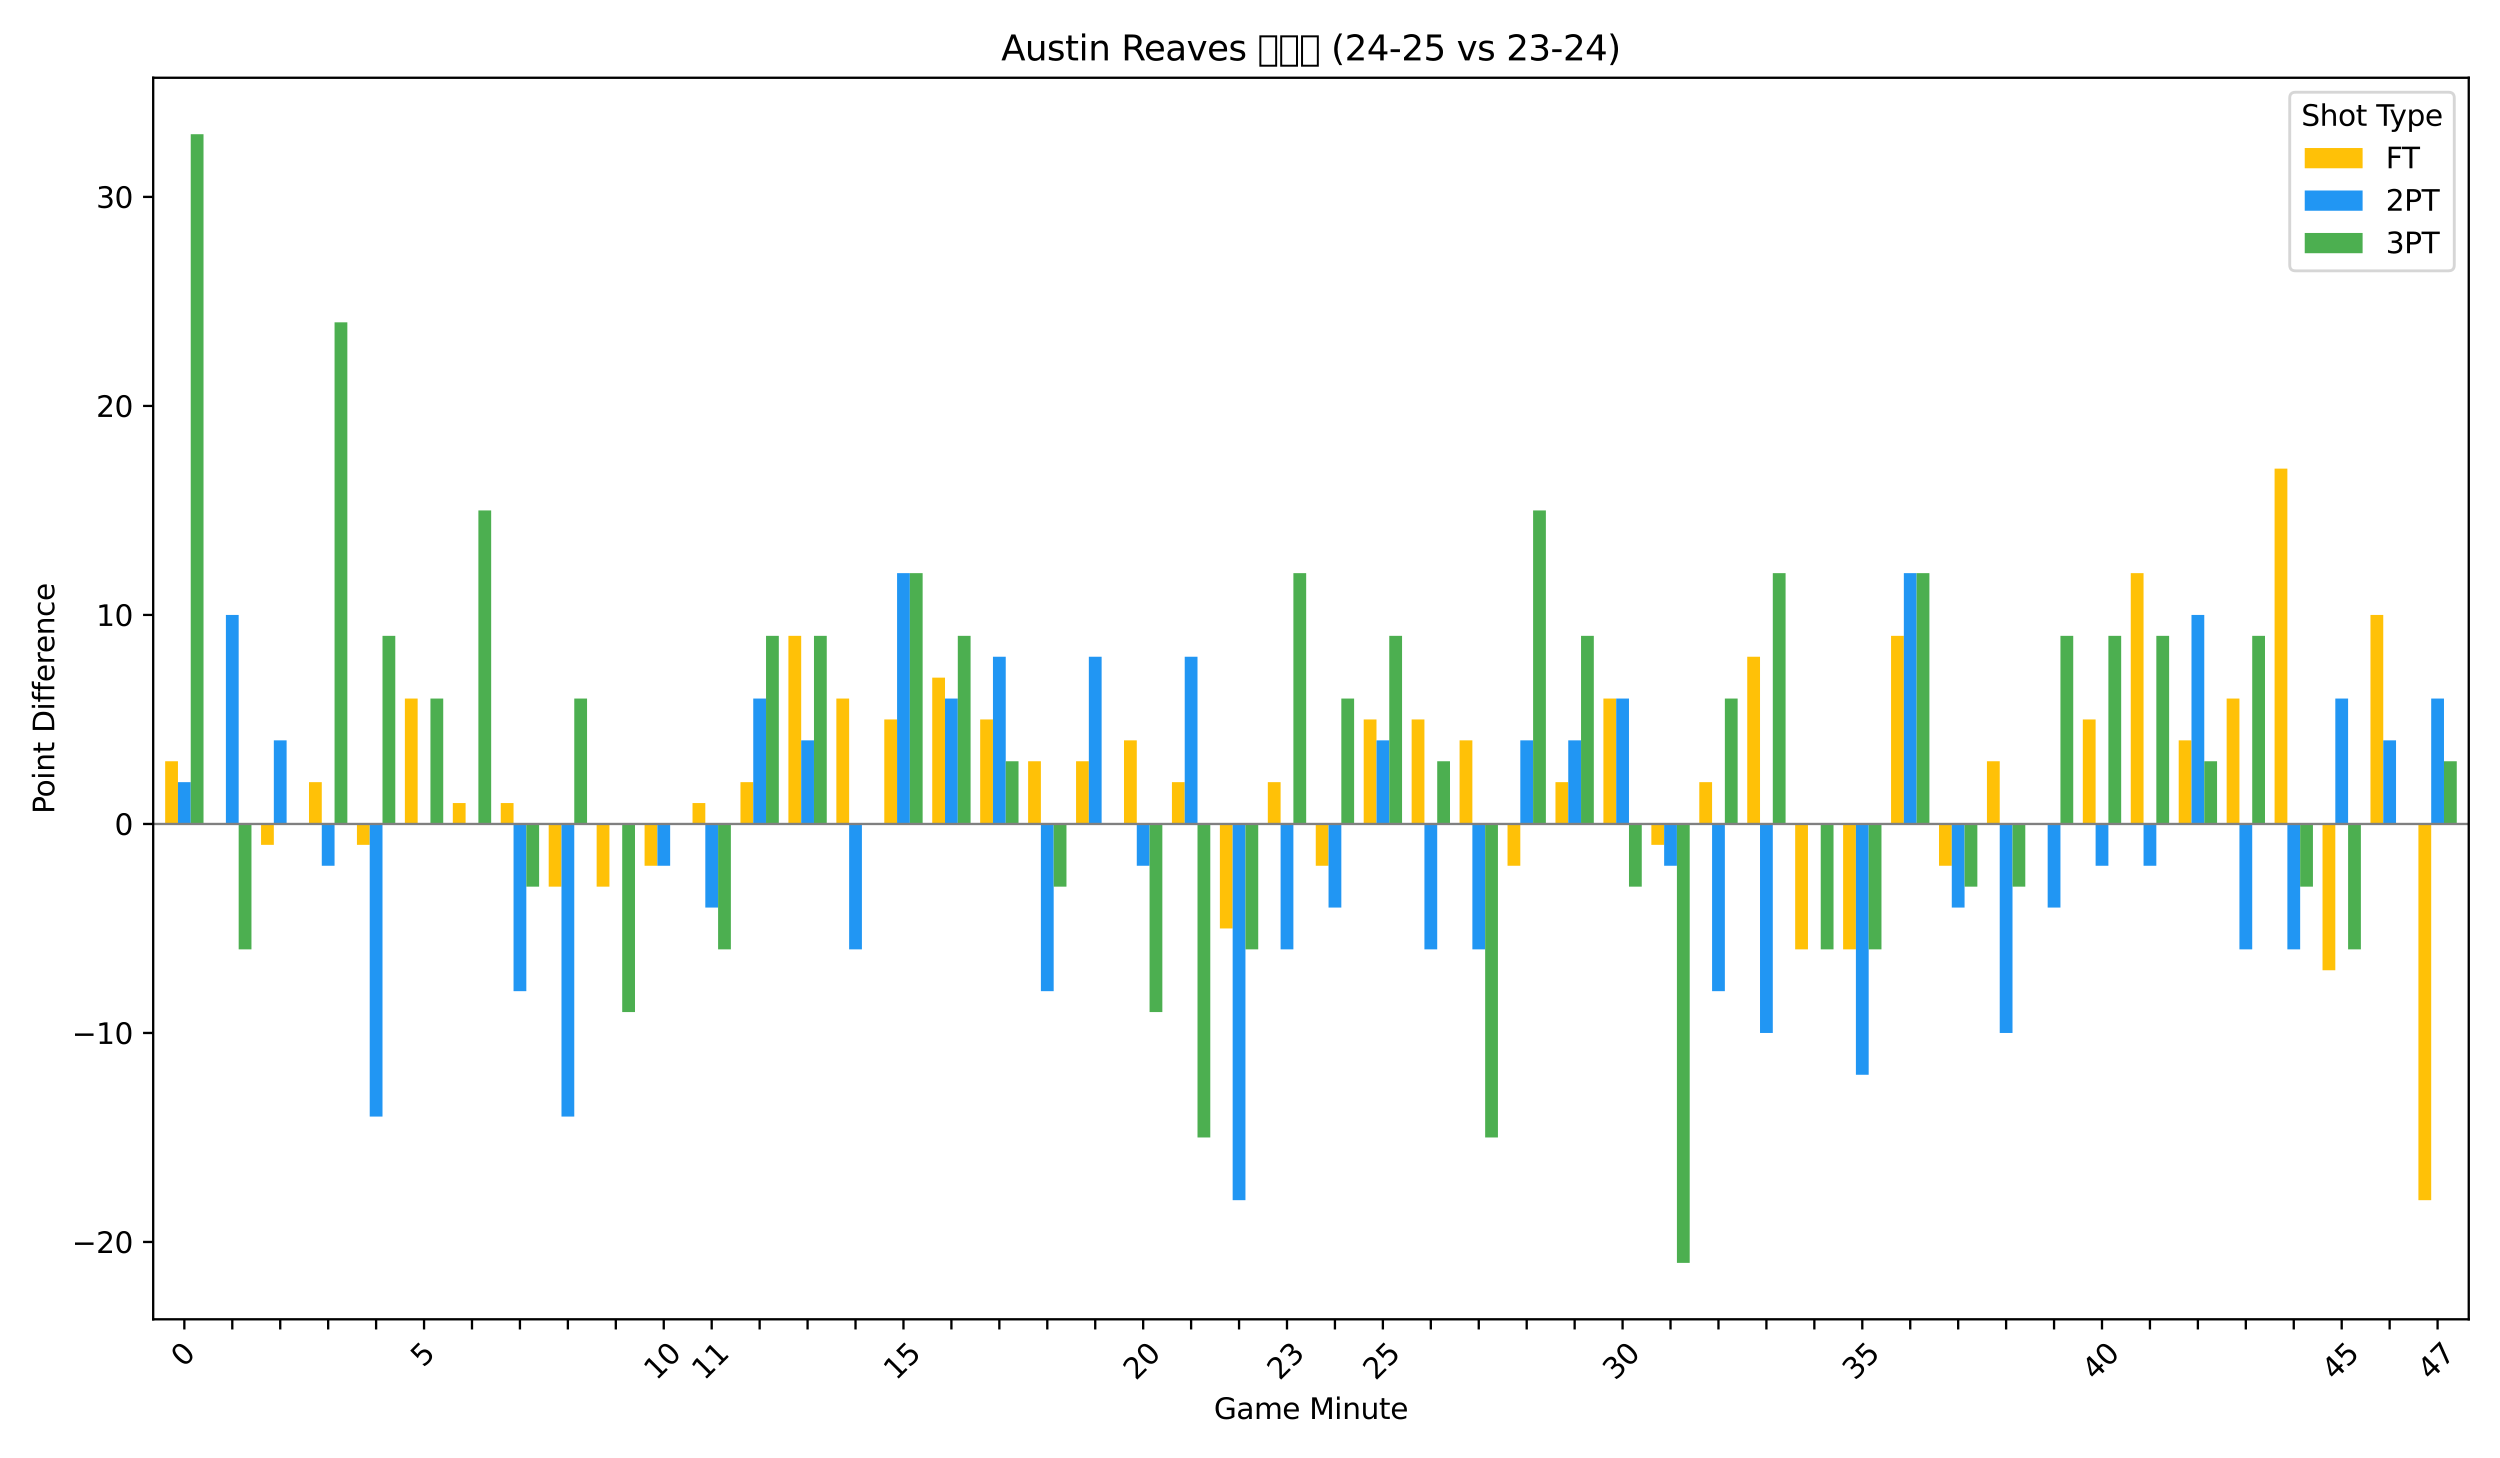 <?xml version="1.0" encoding="utf-8" standalone="no"?>
<!DOCTYPE svg PUBLIC "-//W3C//DTD SVG 1.1//EN"
  "http://www.w3.org/Graphics/SVG/1.1/DTD/svg11.dtd">
<svg xmlns:xlink="http://www.w3.org/1999/xlink" width="864pt" height="504pt" viewBox="0 0 864 504" xmlns="http://www.w3.org/2000/svg" version="1.1">
 <defs>
  <style type="text/css">*{stroke-linejoin: round; stroke-linecap: butt}</style>
 </defs>
 <g id="figure_1">
  <g id="patch_1">
   <path d="M 0 504 
L 864 504 
L 864 0 
L 0 0 
z
" style="fill: #ffffff"/>
  </g>
  <g id="axes_1">
   <g id="patch_2">
    <path d="M 52.94 455.956 
L 853.2 455.956 
L 853.2 26.88 
L 52.94 26.88 
z
" style="fill: #ffffff"/>
   </g>
   <g id="patch_3">
    <path d="M 57.082 284.759 
L 61.5 284.759 
L 61.5 263.088 
L 57.082 263.088 
z
" clip-path="url(#pf15fd34dcb)" style="fill: #ffc107"/>
   </g>
   <g id="patch_4">
    <path d="M 73.651 284.759 
L 78.069 284.759 
L 78.069 284.759 
L 73.651 284.759 
z
" clip-path="url(#pf15fd34dcb)" style="fill: #ffc107"/>
   </g>
   <g id="patch_5">
    <path d="M 90.219 284.759 
L 94.637 284.759 
L 94.637 291.982 
L 90.219 291.982 
z
" clip-path="url(#pf15fd34dcb)" style="fill: #ffc107"/>
   </g>
   <g id="patch_6">
    <path d="M 106.788 284.759 
L 111.206 284.759 
L 111.206 270.312 
L 106.788 270.312 
z
" clip-path="url(#pf15fd34dcb)" style="fill: #ffc107"/>
   </g>
   <g id="patch_7">
    <path d="M 123.356 284.759 
L 127.775 284.759 
L 127.775 291.982 
L 123.356 291.982 
z
" clip-path="url(#pf15fd34dcb)" style="fill: #ffc107"/>
   </g>
   <g id="patch_8">
    <path d="M 139.925 284.759 
L 144.343 284.759 
L 144.343 241.418 
L 139.925 241.418 
z
" clip-path="url(#pf15fd34dcb)" style="fill: #ffc107"/>
   </g>
   <g id="patch_9">
    <path d="M 156.493 284.759 
L 160.912 284.759 
L 160.912 277.535 
L 156.493 277.535 
z
" clip-path="url(#pf15fd34dcb)" style="fill: #ffc107"/>
   </g>
   <g id="patch_10">
    <path d="M 173.062 284.759 
L 177.48 284.759 
L 177.48 277.535 
L 173.062 277.535 
z
" clip-path="url(#pf15fd34dcb)" style="fill: #ffc107"/>
   </g>
   <g id="patch_11">
    <path d="M 189.63 284.759 
L 194.049 284.759 
L 194.049 306.429 
L 189.63 306.429 
z
" clip-path="url(#pf15fd34dcb)" style="fill: #ffc107"/>
   </g>
   <g id="patch_12">
    <path d="M 206.199 284.759 
L 210.617 284.759 
L 210.617 306.429 
L 206.199 306.429 
z
" clip-path="url(#pf15fd34dcb)" style="fill: #ffc107"/>
   </g>
   <g id="patch_13">
    <path d="M 222.767 284.759 
L 227.186 284.759 
L 227.186 299.206 
L 222.767 299.206 
z
" clip-path="url(#pf15fd34dcb)" style="fill: #ffc107"/>
   </g>
   <g id="patch_14">
    <path d="M 239.336 284.759 
L 243.754 284.759 
L 243.754 277.535 
L 239.336 277.535 
z
" clip-path="url(#pf15fd34dcb)" style="fill: #ffc107"/>
   </g>
   <g id="patch_15">
    <path d="M 255.904 284.759 
L 260.323 284.759 
L 260.323 270.312 
L 255.904 270.312 
z
" clip-path="url(#pf15fd34dcb)" style="fill: #ffc107"/>
   </g>
   <g id="patch_16">
    <path d="M 272.473 284.759 
L 276.891 284.759 
L 276.891 219.747 
L 272.473 219.747 
z
" clip-path="url(#pf15fd34dcb)" style="fill: #ffc107"/>
   </g>
   <g id="patch_17">
    <path d="M 289.042 284.759 
L 293.46 284.759 
L 293.46 241.418 
L 289.042 241.418 
z
" clip-path="url(#pf15fd34dcb)" style="fill: #ffc107"/>
   </g>
   <g id="patch_18">
    <path d="M 305.61 284.759 
L 310.028 284.759 
L 310.028 248.641 
L 305.61 248.641 
z
" clip-path="url(#pf15fd34dcb)" style="fill: #ffc107"/>
   </g>
   <g id="patch_19">
    <path d="M 322.179 284.759 
L 326.597 284.759 
L 326.597 234.194 
L 322.179 234.194 
z
" clip-path="url(#pf15fd34dcb)" style="fill: #ffc107"/>
   </g>
   <g id="patch_20">
    <path d="M 338.747 284.759 
L 343.165 284.759 
L 343.165 248.641 
L 338.747 248.641 
z
" clip-path="url(#pf15fd34dcb)" style="fill: #ffc107"/>
   </g>
   <g id="patch_21">
    <path d="M 355.316 284.759 
L 359.734 284.759 
L 359.734 263.088 
L 355.316 263.088 
z
" clip-path="url(#pf15fd34dcb)" style="fill: #ffc107"/>
   </g>
   <g id="patch_22">
    <path d="M 371.884 284.759 
L 376.302 284.759 
L 376.302 263.088 
L 371.884 263.088 
z
" clip-path="url(#pf15fd34dcb)" style="fill: #ffc107"/>
   </g>
   <g id="patch_23">
    <path d="M 388.453 284.759 
L 392.871 284.759 
L 392.871 255.865 
L 388.453 255.865 
z
" clip-path="url(#pf15fd34dcb)" style="fill: #ffc107"/>
   </g>
   <g id="patch_24">
    <path d="M 405.021 284.759 
L 409.44 284.759 
L 409.44 270.312 
L 405.021 270.312 
z
" clip-path="url(#pf15fd34dcb)" style="fill: #ffc107"/>
   </g>
   <g id="patch_25">
    <path d="M 421.59 284.759 
L 426.008 284.759 
L 426.008 320.876 
L 421.59 320.876 
z
" clip-path="url(#pf15fd34dcb)" style="fill: #ffc107"/>
   </g>
   <g id="patch_26">
    <path d="M 438.158 284.759 
L 442.577 284.759 
L 442.577 270.312 
L 438.158 270.312 
z
" clip-path="url(#pf15fd34dcb)" style="fill: #ffc107"/>
   </g>
   <g id="patch_27">
    <path d="M 454.727 284.759 
L 459.145 284.759 
L 459.145 299.206 
L 454.727 299.206 
z
" clip-path="url(#pf15fd34dcb)" style="fill: #ffc107"/>
   </g>
   <g id="patch_28">
    <path d="M 471.295 284.759 
L 475.714 284.759 
L 475.714 248.641 
L 471.295 248.641 
z
" clip-path="url(#pf15fd34dcb)" style="fill: #ffc107"/>
   </g>
   <g id="patch_29">
    <path d="M 487.864 284.759 
L 492.282 284.759 
L 492.282 248.641 
L 487.864 248.641 
z
" clip-path="url(#pf15fd34dcb)" style="fill: #ffc107"/>
   </g>
   <g id="patch_30">
    <path d="M 504.432 284.759 
L 508.851 284.759 
L 508.851 255.865 
L 504.432 255.865 
z
" clip-path="url(#pf15fd34dcb)" style="fill: #ffc107"/>
   </g>
   <g id="patch_31">
    <path d="M 521.001 284.759 
L 525.419 284.759 
L 525.419 299.206 
L 521.001 299.206 
z
" clip-path="url(#pf15fd34dcb)" style="fill: #ffc107"/>
   </g>
   <g id="patch_32">
    <path d="M 537.57 284.759 
L 541.988 284.759 
L 541.988 270.312 
L 537.57 270.312 
z
" clip-path="url(#pf15fd34dcb)" style="fill: #ffc107"/>
   </g>
   <g id="patch_33">
    <path d="M 554.138 284.759 
L 558.556 284.759 
L 558.556 241.418 
L 554.138 241.418 
z
" clip-path="url(#pf15fd34dcb)" style="fill: #ffc107"/>
   </g>
   <g id="patch_34">
    <path d="M 570.707 284.759 
L 575.125 284.759 
L 575.125 291.982 
L 570.707 291.982 
z
" clip-path="url(#pf15fd34dcb)" style="fill: #ffc107"/>
   </g>
   <g id="patch_35">
    <path d="M 587.275 284.759 
L 591.693 284.759 
L 591.693 270.312 
L 587.275 270.312 
z
" clip-path="url(#pf15fd34dcb)" style="fill: #ffc107"/>
   </g>
   <g id="patch_36">
    <path d="M 603.844 284.759 
L 608.262 284.759 
L 608.262 226.971 
L 603.844 226.971 
z
" clip-path="url(#pf15fd34dcb)" style="fill: #ffc107"/>
   </g>
   <g id="patch_37">
    <path d="M 620.412 284.759 
L 624.83 284.759 
L 624.83 328.1 
L 620.412 328.1 
z
" clip-path="url(#pf15fd34dcb)" style="fill: #ffc107"/>
   </g>
   <g id="patch_38">
    <path d="M 636.981 284.759 
L 641.399 284.759 
L 641.399 328.1 
L 636.981 328.1 
z
" clip-path="url(#pf15fd34dcb)" style="fill: #ffc107"/>
   </g>
   <g id="patch_39">
    <path d="M 653.549 284.759 
L 657.967 284.759 
L 657.967 219.747 
L 653.549 219.747 
z
" clip-path="url(#pf15fd34dcb)" style="fill: #ffc107"/>
   </g>
   <g id="patch_40">
    <path d="M 670.118 284.759 
L 674.536 284.759 
L 674.536 299.206 
L 670.118 299.206 
z
" clip-path="url(#pf15fd34dcb)" style="fill: #ffc107"/>
   </g>
   <g id="patch_41">
    <path d="M 686.686 284.759 
L 691.105 284.759 
L 691.105 263.088 
L 686.686 263.088 
z
" clip-path="url(#pf15fd34dcb)" style="fill: #ffc107"/>
   </g>
   <g id="patch_42">
    <path d="M 703.255 284.759 
L 707.673 284.759 
L 707.673 284.759 
L 703.255 284.759 
z
" clip-path="url(#pf15fd34dcb)" style="fill: #ffc107"/>
   </g>
   <g id="patch_43">
    <path d="M 719.823 284.759 
L 724.242 284.759 
L 724.242 248.641 
L 719.823 248.641 
z
" clip-path="url(#pf15fd34dcb)" style="fill: #ffc107"/>
   </g>
   <g id="patch_44">
    <path d="M 736.392 284.759 
L 740.81 284.759 
L 740.81 198.077 
L 736.392 198.077 
z
" clip-path="url(#pf15fd34dcb)" style="fill: #ffc107"/>
   </g>
   <g id="patch_45">
    <path d="M 752.96 284.759 
L 757.379 284.759 
L 757.379 255.865 
L 752.96 255.865 
z
" clip-path="url(#pf15fd34dcb)" style="fill: #ffc107"/>
   </g>
   <g id="patch_46">
    <path d="M 769.529 284.759 
L 773.947 284.759 
L 773.947 241.418 
L 769.529 241.418 
z
" clip-path="url(#pf15fd34dcb)" style="fill: #ffc107"/>
   </g>
   <g id="patch_47">
    <path d="M 786.097 284.759 
L 790.516 284.759 
L 790.516 161.959 
L 786.097 161.959 
z
" clip-path="url(#pf15fd34dcb)" style="fill: #ffc107"/>
   </g>
   <g id="patch_48">
    <path d="M 802.666 284.759 
L 807.084 284.759 
L 807.084 335.323 
L 802.666 335.323 
z
" clip-path="url(#pf15fd34dcb)" style="fill: #ffc107"/>
   </g>
   <g id="patch_49">
    <path d="M 819.235 284.759 
L 823.653 284.759 
L 823.653 212.524 
L 819.235 212.524 
z
" clip-path="url(#pf15fd34dcb)" style="fill: #ffc107"/>
   </g>
   <g id="patch_50">
    <path d="M 835.803 284.759 
L 840.221 284.759 
L 840.221 414.782 
L 835.803 414.782 
z
" clip-path="url(#pf15fd34dcb)" style="fill: #ffc107"/>
   </g>
   <g id="patch_51">
    <path d="M 61.5 284.759 
L 65.919 284.759 
L 65.919 270.312 
L 61.5 270.312 
z
" clip-path="url(#pf15fd34dcb)" style="fill: #2196f3"/>
   </g>
   <g id="patch_52">
    <path d="M 78.069 284.759 
L 82.487 284.759 
L 82.487 212.524 
L 78.069 212.524 
z
" clip-path="url(#pf15fd34dcb)" style="fill: #2196f3"/>
   </g>
   <g id="patch_53">
    <path d="M 94.637 284.759 
L 99.056 284.759 
L 99.056 255.865 
L 94.637 255.865 
z
" clip-path="url(#pf15fd34dcb)" style="fill: #2196f3"/>
   </g>
   <g id="patch_54">
    <path d="M 111.206 284.759 
L 115.624 284.759 
L 115.624 299.206 
L 111.206 299.206 
z
" clip-path="url(#pf15fd34dcb)" style="fill: #2196f3"/>
   </g>
   <g id="patch_55">
    <path d="M 127.775 284.759 
L 132.193 284.759 
L 132.193 385.888 
L 127.775 385.888 
z
" clip-path="url(#pf15fd34dcb)" style="fill: #2196f3"/>
   </g>
   <g id="patch_56">
    <path d="M 144.343 284.759 
L 148.761 284.759 
L 148.761 284.759 
L 144.343 284.759 
z
" clip-path="url(#pf15fd34dcb)" style="fill: #2196f3"/>
   </g>
   <g id="patch_57">
    <path d="M 160.912 284.759 
L 165.33 284.759 
L 165.33 284.759 
L 160.912 284.759 
z
" clip-path="url(#pf15fd34dcb)" style="fill: #2196f3"/>
   </g>
   <g id="patch_58">
    <path d="M 177.48 284.759 
L 181.898 284.759 
L 181.898 342.547 
L 177.48 342.547 
z
" clip-path="url(#pf15fd34dcb)" style="fill: #2196f3"/>
   </g>
   <g id="patch_59">
    <path d="M 194.049 284.759 
L 198.467 284.759 
L 198.467 385.888 
L 194.049 385.888 
z
" clip-path="url(#pf15fd34dcb)" style="fill: #2196f3"/>
   </g>
   <g id="patch_60">
    <path d="M 210.617 284.759 
L 215.035 284.759 
L 215.035 284.759 
L 210.617 284.759 
z
" clip-path="url(#pf15fd34dcb)" style="fill: #2196f3"/>
   </g>
   <g id="patch_61">
    <path d="M 227.186 284.759 
L 231.604 284.759 
L 231.604 299.206 
L 227.186 299.206 
z
" clip-path="url(#pf15fd34dcb)" style="fill: #2196f3"/>
   </g>
   <g id="patch_62">
    <path d="M 243.754 284.759 
L 248.173 284.759 
L 248.173 313.653 
L 243.754 313.653 
z
" clip-path="url(#pf15fd34dcb)" style="fill: #2196f3"/>
   </g>
   <g id="patch_63">
    <path d="M 260.323 284.759 
L 264.741 284.759 
L 264.741 241.418 
L 260.323 241.418 
z
" clip-path="url(#pf15fd34dcb)" style="fill: #2196f3"/>
   </g>
   <g id="patch_64">
    <path d="M 276.891 284.759 
L 281.31 284.759 
L 281.31 255.865 
L 276.891 255.865 
z
" clip-path="url(#pf15fd34dcb)" style="fill: #2196f3"/>
   </g>
   <g id="patch_65">
    <path d="M 293.46 284.759 
L 297.878 284.759 
L 297.878 328.1 
L 293.46 328.1 
z
" clip-path="url(#pf15fd34dcb)" style="fill: #2196f3"/>
   </g>
   <g id="patch_66">
    <path d="M 310.028 284.759 
L 314.447 284.759 
L 314.447 198.077 
L 310.028 198.077 
z
" clip-path="url(#pf15fd34dcb)" style="fill: #2196f3"/>
   </g>
   <g id="patch_67">
    <path d="M 326.597 284.759 
L 331.015 284.759 
L 331.015 241.418 
L 326.597 241.418 
z
" clip-path="url(#pf15fd34dcb)" style="fill: #2196f3"/>
   </g>
   <g id="patch_68">
    <path d="M 343.165 284.759 
L 347.584 284.759 
L 347.584 226.971 
L 343.165 226.971 
z
" clip-path="url(#pf15fd34dcb)" style="fill: #2196f3"/>
   </g>
   <g id="patch_69">
    <path d="M 359.734 284.759 
L 364.152 284.759 
L 364.152 342.547 
L 359.734 342.547 
z
" clip-path="url(#pf15fd34dcb)" style="fill: #2196f3"/>
   </g>
   <g id="patch_70">
    <path d="M 376.302 284.759 
L 380.721 284.759 
L 380.721 226.971 
L 376.302 226.971 
z
" clip-path="url(#pf15fd34dcb)" style="fill: #2196f3"/>
   </g>
   <g id="patch_71">
    <path d="M 392.871 284.759 
L 397.289 284.759 
L 397.289 299.206 
L 392.871 299.206 
z
" clip-path="url(#pf15fd34dcb)" style="fill: #2196f3"/>
   </g>
   <g id="patch_72">
    <path d="M 409.44 284.759 
L 413.858 284.759 
L 413.858 226.971 
L 409.44 226.971 
z
" clip-path="url(#pf15fd34dcb)" style="fill: #2196f3"/>
   </g>
   <g id="patch_73">
    <path d="M 426.008 284.759 
L 430.426 284.759 
L 430.426 414.782 
L 426.008 414.782 
z
" clip-path="url(#pf15fd34dcb)" style="fill: #2196f3"/>
   </g>
   <g id="patch_74">
    <path d="M 442.577 284.759 
L 446.995 284.759 
L 446.995 328.1 
L 442.577 328.1 
z
" clip-path="url(#pf15fd34dcb)" style="fill: #2196f3"/>
   </g>
   <g id="patch_75">
    <path d="M 459.145 284.759 
L 463.563 284.759 
L 463.563 313.653 
L 459.145 313.653 
z
" clip-path="url(#pf15fd34dcb)" style="fill: #2196f3"/>
   </g>
   <g id="patch_76">
    <path d="M 475.714 284.759 
L 480.132 284.759 
L 480.132 255.865 
L 475.714 255.865 
z
" clip-path="url(#pf15fd34dcb)" style="fill: #2196f3"/>
   </g>
   <g id="patch_77">
    <path d="M 492.282 284.759 
L 496.7 284.759 
L 496.7 328.1 
L 492.282 328.1 
z
" clip-path="url(#pf15fd34dcb)" style="fill: #2196f3"/>
   </g>
   <g id="patch_78">
    <path d="M 508.851 284.759 
L 513.269 284.759 
L 513.269 328.1 
L 508.851 328.1 
z
" clip-path="url(#pf15fd34dcb)" style="fill: #2196f3"/>
   </g>
   <g id="patch_79">
    <path d="M 525.419 284.759 
L 529.838 284.759 
L 529.838 255.865 
L 525.419 255.865 
z
" clip-path="url(#pf15fd34dcb)" style="fill: #2196f3"/>
   </g>
   <g id="patch_80">
    <path d="M 541.988 284.759 
L 546.406 284.759 
L 546.406 255.865 
L 541.988 255.865 
z
" clip-path="url(#pf15fd34dcb)" style="fill: #2196f3"/>
   </g>
   <g id="patch_81">
    <path d="M 558.556 284.759 
L 562.975 284.759 
L 562.975 241.418 
L 558.556 241.418 
z
" clip-path="url(#pf15fd34dcb)" style="fill: #2196f3"/>
   </g>
   <g id="patch_82">
    <path d="M 575.125 284.759 
L 579.543 284.759 
L 579.543 299.206 
L 575.125 299.206 
z
" clip-path="url(#pf15fd34dcb)" style="fill: #2196f3"/>
   </g>
   <g id="patch_83">
    <path d="M 591.693 284.759 
L 596.112 284.759 
L 596.112 342.547 
L 591.693 342.547 
z
" clip-path="url(#pf15fd34dcb)" style="fill: #2196f3"/>
   </g>
   <g id="patch_84">
    <path d="M 608.262 284.759 
L 612.68 284.759 
L 612.68 356.994 
L 608.262 356.994 
z
" clip-path="url(#pf15fd34dcb)" style="fill: #2196f3"/>
   </g>
   <g id="patch_85">
    <path d="M 624.83 284.759 
L 629.249 284.759 
L 629.249 284.759 
L 624.83 284.759 
z
" clip-path="url(#pf15fd34dcb)" style="fill: #2196f3"/>
   </g>
   <g id="patch_86">
    <path d="M 641.399 284.759 
L 645.817 284.759 
L 645.817 371.441 
L 641.399 371.441 
z
" clip-path="url(#pf15fd34dcb)" style="fill: #2196f3"/>
   </g>
   <g id="patch_87">
    <path d="M 657.967 284.759 
L 662.386 284.759 
L 662.386 198.077 
L 657.967 198.077 
z
" clip-path="url(#pf15fd34dcb)" style="fill: #2196f3"/>
   </g>
   <g id="patch_88">
    <path d="M 674.536 284.759 
L 678.954 284.759 
L 678.954 313.653 
L 674.536 313.653 
z
" clip-path="url(#pf15fd34dcb)" style="fill: #2196f3"/>
   </g>
   <g id="patch_89">
    <path d="M 691.105 284.759 
L 695.523 284.759 
L 695.523 356.994 
L 691.105 356.994 
z
" clip-path="url(#pf15fd34dcb)" style="fill: #2196f3"/>
   </g>
   <g id="patch_90">
    <path d="M 707.673 284.759 
L 712.091 284.759 
L 712.091 313.653 
L 707.673 313.653 
z
" clip-path="url(#pf15fd34dcb)" style="fill: #2196f3"/>
   </g>
   <g id="patch_91">
    <path d="M 724.242 284.759 
L 728.66 284.759 
L 728.66 299.206 
L 724.242 299.206 
z
" clip-path="url(#pf15fd34dcb)" style="fill: #2196f3"/>
   </g>
   <g id="patch_92">
    <path d="M 740.81 284.759 
L 745.228 284.759 
L 745.228 299.206 
L 740.81 299.206 
z
" clip-path="url(#pf15fd34dcb)" style="fill: #2196f3"/>
   </g>
   <g id="patch_93">
    <path d="M 757.379 284.759 
L 761.797 284.759 
L 761.797 212.524 
L 757.379 212.524 
z
" clip-path="url(#pf15fd34dcb)" style="fill: #2196f3"/>
   </g>
   <g id="patch_94">
    <path d="M 773.947 284.759 
L 778.365 284.759 
L 778.365 328.1 
L 773.947 328.1 
z
" clip-path="url(#pf15fd34dcb)" style="fill: #2196f3"/>
   </g>
   <g id="patch_95">
    <path d="M 790.516 284.759 
L 794.934 284.759 
L 794.934 328.1 
L 790.516 328.1 
z
" clip-path="url(#pf15fd34dcb)" style="fill: #2196f3"/>
   </g>
   <g id="patch_96">
    <path d="M 807.084 284.759 
L 811.503 284.759 
L 811.503 241.418 
L 807.084 241.418 
z
" clip-path="url(#pf15fd34dcb)" style="fill: #2196f3"/>
   </g>
   <g id="patch_97">
    <path d="M 823.653 284.759 
L 828.071 284.759 
L 828.071 255.865 
L 823.653 255.865 
z
" clip-path="url(#pf15fd34dcb)" style="fill: #2196f3"/>
   </g>
   <g id="patch_98">
    <path d="M 840.221 284.759 
L 844.64 284.759 
L 844.64 241.418 
L 840.221 241.418 
z
" clip-path="url(#pf15fd34dcb)" style="fill: #2196f3"/>
   </g>
   <g id="patch_99">
    <path d="M 65.919 284.759 
L 70.337 284.759 
L 70.337 46.383 
L 65.919 46.383 
z
" clip-path="url(#pf15fd34dcb)" style="fill: #4caf50"/>
   </g>
   <g id="patch_100">
    <path d="M 82.487 284.759 
L 86.905 284.759 
L 86.905 328.1 
L 82.487 328.1 
z
" clip-path="url(#pf15fd34dcb)" style="fill: #4caf50"/>
   </g>
   <g id="patch_101">
    <path d="M 99.056 284.759 
L 103.474 284.759 
L 103.474 284.759 
L 99.056 284.759 
z
" clip-path="url(#pf15fd34dcb)" style="fill: #4caf50"/>
   </g>
   <g id="patch_102">
    <path d="M 115.624 284.759 
L 120.043 284.759 
L 120.043 111.395 
L 115.624 111.395 
z
" clip-path="url(#pf15fd34dcb)" style="fill: #4caf50"/>
   </g>
   <g id="patch_103">
    <path d="M 132.193 284.759 
L 136.611 284.759 
L 136.611 219.747 
L 132.193 219.747 
z
" clip-path="url(#pf15fd34dcb)" style="fill: #4caf50"/>
   </g>
   <g id="patch_104">
    <path d="M 148.761 284.759 
L 153.18 284.759 
L 153.18 241.418 
L 148.761 241.418 
z
" clip-path="url(#pf15fd34dcb)" style="fill: #4caf50"/>
   </g>
   <g id="patch_105">
    <path d="M 165.33 284.759 
L 169.748 284.759 
L 169.748 176.406 
L 165.33 176.406 
z
" clip-path="url(#pf15fd34dcb)" style="fill: #4caf50"/>
   </g>
   <g id="patch_106">
    <path d="M 181.898 284.759 
L 186.317 284.759 
L 186.317 306.429 
L 181.898 306.429 
z
" clip-path="url(#pf15fd34dcb)" style="fill: #4caf50"/>
   </g>
   <g id="patch_107">
    <path d="M 198.467 284.759 
L 202.885 284.759 
L 202.885 241.418 
L 198.467 241.418 
z
" clip-path="url(#pf15fd34dcb)" style="fill: #4caf50"/>
   </g>
   <g id="patch_108">
    <path d="M 215.035 284.759 
L 219.454 284.759 
L 219.454 349.77 
L 215.035 349.77 
z
" clip-path="url(#pf15fd34dcb)" style="fill: #4caf50"/>
   </g>
   <g id="patch_109">
    <path d="M 231.604 284.759 
L 236.022 284.759 
L 236.022 284.759 
L 231.604 284.759 
z
" clip-path="url(#pf15fd34dcb)" style="fill: #4caf50"/>
   </g>
   <g id="patch_110">
    <path d="M 248.173 284.759 
L 252.591 284.759 
L 252.591 328.1 
L 248.173 328.1 
z
" clip-path="url(#pf15fd34dcb)" style="fill: #4caf50"/>
   </g>
   <g id="patch_111">
    <path d="M 264.741 284.759 
L 269.159 284.759 
L 269.159 219.747 
L 264.741 219.747 
z
" clip-path="url(#pf15fd34dcb)" style="fill: #4caf50"/>
   </g>
   <g id="patch_112">
    <path d="M 281.31 284.759 
L 285.728 284.759 
L 285.728 219.747 
L 281.31 219.747 
z
" clip-path="url(#pf15fd34dcb)" style="fill: #4caf50"/>
   </g>
   <g id="patch_113">
    <path d="M 297.878 284.759 
L 302.296 284.759 
L 302.296 284.759 
L 297.878 284.759 
z
" clip-path="url(#pf15fd34dcb)" style="fill: #4caf50"/>
   </g>
   <g id="patch_114">
    <path d="M 314.447 284.759 
L 318.865 284.759 
L 318.865 198.077 
L 314.447 198.077 
z
" clip-path="url(#pf15fd34dcb)" style="fill: #4caf50"/>
   </g>
   <g id="patch_115">
    <path d="M 331.015 284.759 
L 335.433 284.759 
L 335.433 219.747 
L 331.015 219.747 
z
" clip-path="url(#pf15fd34dcb)" style="fill: #4caf50"/>
   </g>
   <g id="patch_116">
    <path d="M 347.584 284.759 
L 352.002 284.759 
L 352.002 263.088 
L 347.584 263.088 
z
" clip-path="url(#pf15fd34dcb)" style="fill: #4caf50"/>
   </g>
   <g id="patch_117">
    <path d="M 364.152 284.759 
L 368.57 284.759 
L 368.57 306.429 
L 364.152 306.429 
z
" clip-path="url(#pf15fd34dcb)" style="fill: #4caf50"/>
   </g>
   <g id="patch_118">
    <path d="M 380.721 284.759 
L 385.139 284.759 
L 385.139 284.759 
L 380.721 284.759 
z
" clip-path="url(#pf15fd34dcb)" style="fill: #4caf50"/>
   </g>
   <g id="patch_119">
    <path d="M 397.289 284.759 
L 401.708 284.759 
L 401.708 349.77 
L 397.289 349.77 
z
" clip-path="url(#pf15fd34dcb)" style="fill: #4caf50"/>
   </g>
   <g id="patch_120">
    <path d="M 413.858 284.759 
L 418.276 284.759 
L 418.276 393.111 
L 413.858 393.111 
z
" clip-path="url(#pf15fd34dcb)" style="fill: #4caf50"/>
   </g>
   <g id="patch_121">
    <path d="M 430.426 284.759 
L 434.845 284.759 
L 434.845 328.1 
L 430.426 328.1 
z
" clip-path="url(#pf15fd34dcb)" style="fill: #4caf50"/>
   </g>
   <g id="patch_122">
    <path d="M 446.995 284.759 
L 451.413 284.759 
L 451.413 198.077 
L 446.995 198.077 
z
" clip-path="url(#pf15fd34dcb)" style="fill: #4caf50"/>
   </g>
   <g id="patch_123">
    <path d="M 463.563 284.759 
L 467.982 284.759 
L 467.982 241.418 
L 463.563 241.418 
z
" clip-path="url(#pf15fd34dcb)" style="fill: #4caf50"/>
   </g>
   <g id="patch_124">
    <path d="M 480.132 284.759 
L 484.55 284.759 
L 484.55 219.747 
L 480.132 219.747 
z
" clip-path="url(#pf15fd34dcb)" style="fill: #4caf50"/>
   </g>
   <g id="patch_125">
    <path d="M 496.7 284.759 
L 501.119 284.759 
L 501.119 263.088 
L 496.7 263.088 
z
" clip-path="url(#pf15fd34dcb)" style="fill: #4caf50"/>
   </g>
   <g id="patch_126">
    <path d="M 513.269 284.759 
L 517.687 284.759 
L 517.687 393.111 
L 513.269 393.111 
z
" clip-path="url(#pf15fd34dcb)" style="fill: #4caf50"/>
   </g>
   <g id="patch_127">
    <path d="M 529.838 284.759 
L 534.256 284.759 
L 534.256 176.406 
L 529.838 176.406 
z
" clip-path="url(#pf15fd34dcb)" style="fill: #4caf50"/>
   </g>
   <g id="patch_128">
    <path d="M 546.406 284.759 
L 550.824 284.759 
L 550.824 219.747 
L 546.406 219.747 
z
" clip-path="url(#pf15fd34dcb)" style="fill: #4caf50"/>
   </g>
   <g id="patch_129">
    <path d="M 562.975 284.759 
L 567.393 284.759 
L 567.393 306.429 
L 562.975 306.429 
z
" clip-path="url(#pf15fd34dcb)" style="fill: #4caf50"/>
   </g>
   <g id="patch_130">
    <path d="M 579.543 284.759 
L 583.961 284.759 
L 583.961 436.452 
L 579.543 436.452 
z
" clip-path="url(#pf15fd34dcb)" style="fill: #4caf50"/>
   </g>
   <g id="patch_131">
    <path d="M 596.112 284.759 
L 600.53 284.759 
L 600.53 241.418 
L 596.112 241.418 
z
" clip-path="url(#pf15fd34dcb)" style="fill: #4caf50"/>
   </g>
   <g id="patch_132">
    <path d="M 612.68 284.759 
L 617.098 284.759 
L 617.098 198.077 
L 612.68 198.077 
z
" clip-path="url(#pf15fd34dcb)" style="fill: #4caf50"/>
   </g>
   <g id="patch_133">
    <path d="M 629.249 284.759 
L 633.667 284.759 
L 633.667 328.1 
L 629.249 328.1 
z
" clip-path="url(#pf15fd34dcb)" style="fill: #4caf50"/>
   </g>
   <g id="patch_134">
    <path d="M 645.817 284.759 
L 650.236 284.759 
L 650.236 328.1 
L 645.817 328.1 
z
" clip-path="url(#pf15fd34dcb)" style="fill: #4caf50"/>
   </g>
   <g id="patch_135">
    <path d="M 662.386 284.759 
L 666.804 284.759 
L 666.804 198.077 
L 662.386 198.077 
z
" clip-path="url(#pf15fd34dcb)" style="fill: #4caf50"/>
   </g>
   <g id="patch_136">
    <path d="M 678.954 284.759 
L 683.373 284.759 
L 683.373 306.429 
L 678.954 306.429 
z
" clip-path="url(#pf15fd34dcb)" style="fill: #4caf50"/>
   </g>
   <g id="patch_137">
    <path d="M 695.523 284.759 
L 699.941 284.759 
L 699.941 306.429 
L 695.523 306.429 
z
" clip-path="url(#pf15fd34dcb)" style="fill: #4caf50"/>
   </g>
   <g id="patch_138">
    <path d="M 712.091 284.759 
L 716.51 284.759 
L 716.51 219.747 
L 712.091 219.747 
z
" clip-path="url(#pf15fd34dcb)" style="fill: #4caf50"/>
   </g>
   <g id="patch_139">
    <path d="M 728.66 284.759 
L 733.078 284.759 
L 733.078 219.747 
L 728.66 219.747 
z
" clip-path="url(#pf15fd34dcb)" style="fill: #4caf50"/>
   </g>
   <g id="patch_140">
    <path d="M 745.228 284.759 
L 749.647 284.759 
L 749.647 219.747 
L 745.228 219.747 
z
" clip-path="url(#pf15fd34dcb)" style="fill: #4caf50"/>
   </g>
   <g id="patch_141">
    <path d="M 761.797 284.759 
L 766.215 284.759 
L 766.215 263.088 
L 761.797 263.088 
z
" clip-path="url(#pf15fd34dcb)" style="fill: #4caf50"/>
   </g>
   <g id="patch_142">
    <path d="M 778.365 284.759 
L 782.784 284.759 
L 782.784 219.747 
L 778.365 219.747 
z
" clip-path="url(#pf15fd34dcb)" style="fill: #4caf50"/>
   </g>
   <g id="patch_143">
    <path d="M 794.934 284.759 
L 799.352 284.759 
L 799.352 306.429 
L 794.934 306.429 
z
" clip-path="url(#pf15fd34dcb)" style="fill: #4caf50"/>
   </g>
   <g id="patch_144">
    <path d="M 811.503 284.759 
L 815.921 284.759 
L 815.921 328.1 
L 811.503 328.1 
z
" clip-path="url(#pf15fd34dcb)" style="fill: #4caf50"/>
   </g>
   <g id="patch_145">
    <path d="M 828.071 284.759 
L 832.489 284.759 
L 832.489 284.759 
L 828.071 284.759 
z
" clip-path="url(#pf15fd34dcb)" style="fill: #4caf50"/>
   </g>
   <g id="patch_146">
    <path d="M 844.64 284.759 
L 849.058 284.759 
L 849.058 263.088 
L 844.64 263.088 
z
" clip-path="url(#pf15fd34dcb)" style="fill: #4caf50"/>
   </g>
   <g id="matplotlib.axis_1">
    <g id="xtick_1">
     <g id="line2d_1">
      <defs>
       <path id="m6a62d97113" d="M 0 0 
L 0 3.5 
" style="stroke: #000000; stroke-width: 0.8"/>
      </defs>
      <g>
       <use xlink:href="#m6a62d97113" x="63.71" y="455.956" style="stroke: #000000; stroke-width: 0.8"/>
      </g>
     </g>
     <g id="text_1">
      <!-- 0 -->
      <g transform="translate(63.411 472.827) rotate(-45) scale(0.1 -0.1)">
       <defs>
        <path id="DejaVuSans-30" d="M 2034 4250 
Q 1547 4250 1301 3770 
Q 1056 3291 1056 2328 
Q 1056 1369 1301 889 
Q 1547 409 2034 409 
Q 2525 409 2770 889 
Q 3016 1369 3016 2328 
Q 3016 3291 2770 3770 
Q 2525 4250 2034 4250 
z
M 2034 4750 
Q 2819 4750 3233 4129 
Q 3647 3509 3647 2328 
Q 3647 1150 3233 529 
Q 2819 -91 2034 -91 
Q 1250 -91 836 529 
Q 422 1150 422 2328 
Q 422 3509 836 4129 
Q 1250 4750 2034 4750 
z
" transform="scale(0.016)"/>
       </defs>
       <use xlink:href="#DejaVuSans-30"/>
      </g>
     </g>
    </g>
    <g id="xtick_2">
     <g id="line2d_2">
      <g>
       <use xlink:href="#m6a62d97113" x="80.278" y="455.956" style="stroke: #000000; stroke-width: 0.8"/>
      </g>
     </g>
    </g>
    <g id="xtick_3">
     <g id="line2d_3">
      <g>
       <use xlink:href="#m6a62d97113" x="96.847" y="455.956" style="stroke: #000000; stroke-width: 0.8"/>
      </g>
     </g>
    </g>
    <g id="xtick_4">
     <g id="line2d_4">
      <g>
       <use xlink:href="#m6a62d97113" x="113.415" y="455.956" style="stroke: #000000; stroke-width: 0.8"/>
      </g>
     </g>
    </g>
    <g id="xtick_5">
     <g id="line2d_5">
      <g>
       <use xlink:href="#m6a62d97113" x="129.984" y="455.956" style="stroke: #000000; stroke-width: 0.8"/>
      </g>
     </g>
    </g>
    <g id="xtick_6">
     <g id="line2d_6">
      <g>
       <use xlink:href="#m6a62d97113" x="146.552" y="455.956" style="stroke: #000000; stroke-width: 0.8"/>
      </g>
     </g>
     <g id="text_2">
      <!-- 5 -->
      <g transform="translate(146.254 472.827) rotate(-45) scale(0.1 -0.1)">
       <defs>
        <path id="DejaVuSans-35" d="M 691 4666 
L 3169 4666 
L 3169 4134 
L 1269 4134 
L 1269 2991 
Q 1406 3038 1543 3061 
Q 1681 3084 1819 3084 
Q 2600 3084 3056 2656 
Q 3513 2228 3513 1497 
Q 3513 744 3044 326 
Q 2575 -91 1722 -91 
Q 1428 -91 1123 -41 
Q 819 9 494 109 
L 494 744 
Q 775 591 1075 516 
Q 1375 441 1709 441 
Q 2250 441 2565 725 
Q 2881 1009 2881 1497 
Q 2881 1984 2565 2268 
Q 2250 2553 1709 2553 
Q 1456 2553 1204 2497 
Q 953 2441 691 2322 
L 691 4666 
z
" transform="scale(0.016)"/>
       </defs>
       <use xlink:href="#DejaVuSans-35"/>
      </g>
     </g>
    </g>
    <g id="xtick_7">
     <g id="line2d_7">
      <g>
       <use xlink:href="#m6a62d97113" x="163.121" y="455.956" style="stroke: #000000; stroke-width: 0.8"/>
      </g>
     </g>
    </g>
    <g id="xtick_8">
     <g id="line2d_8">
      <g>
       <use xlink:href="#m6a62d97113" x="179.689" y="455.956" style="stroke: #000000; stroke-width: 0.8"/>
      </g>
     </g>
    </g>
    <g id="xtick_9">
     <g id="line2d_9">
      <g>
       <use xlink:href="#m6a62d97113" x="196.258" y="455.956" style="stroke: #000000; stroke-width: 0.8"/>
      </g>
     </g>
    </g>
    <g id="xtick_10">
     <g id="line2d_10">
      <g>
       <use xlink:href="#m6a62d97113" x="212.826" y="455.956" style="stroke: #000000; stroke-width: 0.8"/>
      </g>
     </g>
    </g>
    <g id="xtick_11">
     <g id="line2d_11">
      <g>
       <use xlink:href="#m6a62d97113" x="229.395" y="455.956" style="stroke: #000000; stroke-width: 0.8"/>
      </g>
     </g>
     <g id="text_3">
      <!-- 10 -->
      <g transform="translate(226.847 477.326) rotate(-45) scale(0.1 -0.1)">
       <defs>
        <path id="DejaVuSans-31" d="M 794 531 
L 1825 531 
L 1825 4091 
L 703 3866 
L 703 4441 
L 1819 4666 
L 2450 4666 
L 2450 531 
L 3481 531 
L 3481 0 
L 794 0 
L 794 531 
z
" transform="scale(0.016)"/>
       </defs>
       <use xlink:href="#DejaVuSans-31"/>
       <use xlink:href="#DejaVuSans-30" transform="translate(63.623 0)"/>
      </g>
     </g>
    </g>
    <g id="xtick_12">
     <g id="line2d_12">
      <g>
       <use xlink:href="#m6a62d97113" x="245.963" y="455.956" style="stroke: #000000; stroke-width: 0.8"/>
      </g>
     </g>
     <g id="text_4">
      <!-- 11 -->
      <g transform="translate(243.416 477.326) rotate(-45) scale(0.1 -0.1)">
       <use xlink:href="#DejaVuSans-31"/>
       <use xlink:href="#DejaVuSans-31" transform="translate(63.623 0)"/>
      </g>
     </g>
    </g>
    <g id="xtick_13">
     <g id="line2d_13">
      <g>
       <use xlink:href="#m6a62d97113" x="262.532" y="455.956" style="stroke: #000000; stroke-width: 0.8"/>
      </g>
     </g>
    </g>
    <g id="xtick_14">
     <g id="line2d_14">
      <g>
       <use xlink:href="#m6a62d97113" x="279.1" y="455.956" style="stroke: #000000; stroke-width: 0.8"/>
      </g>
     </g>
    </g>
    <g id="xtick_15">
     <g id="line2d_15">
      <g>
       <use xlink:href="#m6a62d97113" x="295.669" y="455.956" style="stroke: #000000; stroke-width: 0.8"/>
      </g>
     </g>
    </g>
    <g id="xtick_16">
     <g id="line2d_16">
      <g>
       <use xlink:href="#m6a62d97113" x="312.237" y="455.956" style="stroke: #000000; stroke-width: 0.8"/>
      </g>
     </g>
     <g id="text_5">
      <!-- 15 -->
      <g transform="translate(309.69 477.326) rotate(-45) scale(0.1 -0.1)">
       <use xlink:href="#DejaVuSans-31"/>
       <use xlink:href="#DejaVuSans-35" transform="translate(63.623 0)"/>
      </g>
     </g>
    </g>
    <g id="xtick_17">
     <g id="line2d_17">
      <g>
       <use xlink:href="#m6a62d97113" x="328.806" y="455.956" style="stroke: #000000; stroke-width: 0.8"/>
      </g>
     </g>
    </g>
    <g id="xtick_18">
     <g id="line2d_18">
      <g>
       <use xlink:href="#m6a62d97113" x="345.375" y="455.956" style="stroke: #000000; stroke-width: 0.8"/>
      </g>
     </g>
    </g>
    <g id="xtick_19">
     <g id="line2d_19">
      <g>
       <use xlink:href="#m6a62d97113" x="361.943" y="455.956" style="stroke: #000000; stroke-width: 0.8"/>
      </g>
     </g>
    </g>
    <g id="xtick_20">
     <g id="line2d_20">
      <g>
       <use xlink:href="#m6a62d97113" x="378.512" y="455.956" style="stroke: #000000; stroke-width: 0.8"/>
      </g>
     </g>
    </g>
    <g id="xtick_21">
     <g id="line2d_21">
      <g>
       <use xlink:href="#m6a62d97113" x="395.08" y="455.956" style="stroke: #000000; stroke-width: 0.8"/>
      </g>
     </g>
     <g id="text_6">
      <!-- 20 -->
      <g transform="translate(392.532 477.326) rotate(-45) scale(0.1 -0.1)">
       <defs>
        <path id="DejaVuSans-32" d="M 1228 531 
L 3431 531 
L 3431 0 
L 469 0 
L 469 531 
Q 828 903 1448 1529 
Q 2069 2156 2228 2338 
Q 2531 2678 2651 2914 
Q 2772 3150 2772 3378 
Q 2772 3750 2511 3984 
Q 2250 4219 1831 4219 
Q 1534 4219 1204 4116 
Q 875 4013 500 3803 
L 500 4441 
Q 881 4594 1212 4672 
Q 1544 4750 1819 4750 
Q 2544 4750 2975 4387 
Q 3406 4025 3406 3419 
Q 3406 3131 3298 2873 
Q 3191 2616 2906 2266 
Q 2828 2175 2409 1742 
Q 1991 1309 1228 531 
z
" transform="scale(0.016)"/>
       </defs>
       <use xlink:href="#DejaVuSans-32"/>
       <use xlink:href="#DejaVuSans-30" transform="translate(63.623 0)"/>
      </g>
     </g>
    </g>
    <g id="xtick_22">
     <g id="line2d_22">
      <g>
       <use xlink:href="#m6a62d97113" x="411.649" y="455.956" style="stroke: #000000; stroke-width: 0.8"/>
      </g>
     </g>
    </g>
    <g id="xtick_23">
     <g id="line2d_23">
      <g>
       <use xlink:href="#m6a62d97113" x="428.217" y="455.956" style="stroke: #000000; stroke-width: 0.8"/>
      </g>
     </g>
    </g>
    <g id="xtick_24">
     <g id="line2d_24">
      <g>
       <use xlink:href="#m6a62d97113" x="444.786" y="455.956" style="stroke: #000000; stroke-width: 0.8"/>
      </g>
     </g>
     <g id="text_7">
      <!-- 23 -->
      <g transform="translate(442.238 477.326) rotate(-45) scale(0.1 -0.1)">
       <defs>
        <path id="DejaVuSans-33" d="M 2597 2516 
Q 3050 2419 3304 2112 
Q 3559 1806 3559 1356 
Q 3559 666 3084 287 
Q 2609 -91 1734 -91 
Q 1441 -91 1130 -33 
Q 819 25 488 141 
L 488 750 
Q 750 597 1062 519 
Q 1375 441 1716 441 
Q 2309 441 2620 675 
Q 2931 909 2931 1356 
Q 2931 1769 2642 2001 
Q 2353 2234 1838 2234 
L 1294 2234 
L 1294 2753 
L 1863 2753 
Q 2328 2753 2575 2939 
Q 2822 3125 2822 3475 
Q 2822 3834 2567 4026 
Q 2313 4219 1838 4219 
Q 1578 4219 1281 4162 
Q 984 4106 628 3988 
L 628 4550 
Q 988 4650 1302 4700 
Q 1616 4750 1894 4750 
Q 2613 4750 3031 4423 
Q 3450 4097 3450 3541 
Q 3450 3153 3228 2886 
Q 3006 2619 2597 2516 
z
" transform="scale(0.016)"/>
       </defs>
       <use xlink:href="#DejaVuSans-32"/>
       <use xlink:href="#DejaVuSans-33" transform="translate(63.623 0)"/>
      </g>
     </g>
    </g>
    <g id="xtick_25">
     <g id="line2d_25">
      <g>
       <use xlink:href="#m6a62d97113" x="461.354" y="455.956" style="stroke: #000000; stroke-width: 0.8"/>
      </g>
     </g>
    </g>
    <g id="xtick_26">
     <g id="line2d_26">
      <g>
       <use xlink:href="#m6a62d97113" x="477.923" y="455.956" style="stroke: #000000; stroke-width: 0.8"/>
      </g>
     </g>
     <g id="text_8">
      <!-- 25 -->
      <g transform="translate(475.375 477.326) rotate(-45) scale(0.1 -0.1)">
       <use xlink:href="#DejaVuSans-32"/>
       <use xlink:href="#DejaVuSans-35" transform="translate(63.623 0)"/>
      </g>
     </g>
    </g>
    <g id="xtick_27">
     <g id="line2d_27">
      <g>
       <use xlink:href="#m6a62d97113" x="494.491" y="455.956" style="stroke: #000000; stroke-width: 0.8"/>
      </g>
     </g>
    </g>
    <g id="xtick_28">
     <g id="line2d_28">
      <g>
       <use xlink:href="#m6a62d97113" x="511.06" y="455.956" style="stroke: #000000; stroke-width: 0.8"/>
      </g>
     </g>
    </g>
    <g id="xtick_29">
     <g id="line2d_29">
      <g>
       <use xlink:href="#m6a62d97113" x="527.628" y="455.956" style="stroke: #000000; stroke-width: 0.8"/>
      </g>
     </g>
    </g>
    <g id="xtick_30">
     <g id="line2d_30">
      <g>
       <use xlink:href="#m6a62d97113" x="544.197" y="455.956" style="stroke: #000000; stroke-width: 0.8"/>
      </g>
     </g>
    </g>
    <g id="xtick_31">
     <g id="line2d_31">
      <g>
       <use xlink:href="#m6a62d97113" x="560.765" y="455.956" style="stroke: #000000; stroke-width: 0.8"/>
      </g>
     </g>
     <g id="text_9">
      <!-- 30 -->
      <g transform="translate(558.218 477.326) rotate(-45) scale(0.1 -0.1)">
       <use xlink:href="#DejaVuSans-33"/>
       <use xlink:href="#DejaVuSans-30" transform="translate(63.623 0)"/>
      </g>
     </g>
    </g>
    <g id="xtick_32">
     <g id="line2d_32">
      <g>
       <use xlink:href="#m6a62d97113" x="577.334" y="455.956" style="stroke: #000000; stroke-width: 0.8"/>
      </g>
     </g>
    </g>
    <g id="xtick_33">
     <g id="line2d_33">
      <g>
       <use xlink:href="#m6a62d97113" x="593.903" y="455.956" style="stroke: #000000; stroke-width: 0.8"/>
      </g>
     </g>
    </g>
    <g id="xtick_34">
     <g id="line2d_34">
      <g>
       <use xlink:href="#m6a62d97113" x="610.471" y="455.956" style="stroke: #000000; stroke-width: 0.8"/>
      </g>
     </g>
    </g>
    <g id="xtick_35">
     <g id="line2d_35">
      <g>
       <use xlink:href="#m6a62d97113" x="627.04" y="455.956" style="stroke: #000000; stroke-width: 0.8"/>
      </g>
     </g>
    </g>
    <g id="xtick_36">
     <g id="line2d_36">
      <g>
       <use xlink:href="#m6a62d97113" x="643.608" y="455.956" style="stroke: #000000; stroke-width: 0.8"/>
      </g>
     </g>
     <g id="text_10">
      <!-- 35 -->
      <g transform="translate(641.06 477.326) rotate(-45) scale(0.1 -0.1)">
       <use xlink:href="#DejaVuSans-33"/>
       <use xlink:href="#DejaVuSans-35" transform="translate(63.623 0)"/>
      </g>
     </g>
    </g>
    <g id="xtick_37">
     <g id="line2d_37">
      <g>
       <use xlink:href="#m6a62d97113" x="660.177" y="455.956" style="stroke: #000000; stroke-width: 0.8"/>
      </g>
     </g>
    </g>
    <g id="xtick_38">
     <g id="line2d_38">
      <g>
       <use xlink:href="#m6a62d97113" x="676.745" y="455.956" style="stroke: #000000; stroke-width: 0.8"/>
      </g>
     </g>
    </g>
    <g id="xtick_39">
     <g id="line2d_39">
      <g>
       <use xlink:href="#m6a62d97113" x="693.314" y="455.956" style="stroke: #000000; stroke-width: 0.8"/>
      </g>
     </g>
    </g>
    <g id="xtick_40">
     <g id="line2d_40">
      <g>
       <use xlink:href="#m6a62d97113" x="709.882" y="455.956" style="stroke: #000000; stroke-width: 0.8"/>
      </g>
     </g>
    </g>
    <g id="xtick_41">
     <g id="line2d_41">
      <g>
       <use xlink:href="#m6a62d97113" x="726.451" y="455.956" style="stroke: #000000; stroke-width: 0.8"/>
      </g>
     </g>
     <g id="text_11">
      <!-- 40 -->
      <g transform="translate(723.903 477.326) rotate(-45) scale(0.1 -0.1)">
       <defs>
        <path id="DejaVuSans-34" d="M 2419 4116 
L 825 1625 
L 2419 1625 
L 2419 4116 
z
M 2253 4666 
L 3047 4666 
L 3047 1625 
L 3713 1625 
L 3713 1100 
L 3047 1100 
L 3047 0 
L 2419 0 
L 2419 1100 
L 313 1100 
L 313 1709 
L 2253 4666 
z
" transform="scale(0.016)"/>
       </defs>
       <use xlink:href="#DejaVuSans-34"/>
       <use xlink:href="#DejaVuSans-30" transform="translate(63.623 0)"/>
      </g>
     </g>
    </g>
    <g id="xtick_42">
     <g id="line2d_42">
      <g>
       <use xlink:href="#m6a62d97113" x="743.019" y="455.956" style="stroke: #000000; stroke-width: 0.8"/>
      </g>
     </g>
    </g>
    <g id="xtick_43">
     <g id="line2d_43">
      <g>
       <use xlink:href="#m6a62d97113" x="759.588" y="455.956" style="stroke: #000000; stroke-width: 0.8"/>
      </g>
     </g>
    </g>
    <g id="xtick_44">
     <g id="line2d_44">
      <g>
       <use xlink:href="#m6a62d97113" x="776.156" y="455.956" style="stroke: #000000; stroke-width: 0.8"/>
      </g>
     </g>
    </g>
    <g id="xtick_45">
     <g id="line2d_45">
      <g>
       <use xlink:href="#m6a62d97113" x="792.725" y="455.956" style="stroke: #000000; stroke-width: 0.8"/>
      </g>
     </g>
    </g>
    <g id="xtick_46">
     <g id="line2d_46">
      <g>
       <use xlink:href="#m6a62d97113" x="809.293" y="455.956" style="stroke: #000000; stroke-width: 0.8"/>
      </g>
     </g>
     <g id="text_12">
      <!-- 45 -->
      <g transform="translate(806.746 477.326) rotate(-45) scale(0.1 -0.1)">
       <use xlink:href="#DejaVuSans-34"/>
       <use xlink:href="#DejaVuSans-35" transform="translate(63.623 0)"/>
      </g>
     </g>
    </g>
    <g id="xtick_47">
     <g id="line2d_47">
      <g>
       <use xlink:href="#m6a62d97113" x="825.862" y="455.956" style="stroke: #000000; stroke-width: 0.8"/>
      </g>
     </g>
    </g>
    <g id="xtick_48">
     <g id="line2d_48">
      <g>
       <use xlink:href="#m6a62d97113" x="842.43" y="455.956" style="stroke: #000000; stroke-width: 0.8"/>
      </g>
     </g>
     <g id="text_13">
      <!-- 47 -->
      <g transform="translate(839.883 477.326) rotate(-45) scale(0.1 -0.1)">
       <defs>
        <path id="DejaVuSans-37" d="M 525 4666 
L 3525 4666 
L 3525 4397 
L 1831 0 
L 1172 0 
L 2766 4134 
L 525 4134 
L 525 4666 
z
" transform="scale(0.016)"/>
       </defs>
       <use xlink:href="#DejaVuSans-34"/>
       <use xlink:href="#DejaVuSans-37" transform="translate(63.623 0)"/>
      </g>
     </g>
    </g>
    <g id="text_14">
     <!-- Game Minute -->
     <g transform="translate(419.518 490.395) scale(0.1 -0.1)">
      <defs>
       <path id="DejaVuSans-47" d="M 3809 666 
L 3809 1919 
L 2778 1919 
L 2778 2438 
L 4434 2438 
L 4434 434 
Q 4069 175 3628 42 
Q 3188 -91 2688 -91 
Q 1594 -91 976 548 
Q 359 1188 359 2328 
Q 359 3472 976 4111 
Q 1594 4750 2688 4750 
Q 3144 4750 3555 4637 
Q 3966 4525 4313 4306 
L 4313 3634 
Q 3963 3931 3569 4081 
Q 3175 4231 2741 4231 
Q 1884 4231 1454 3753 
Q 1025 3275 1025 2328 
Q 1025 1384 1454 906 
Q 1884 428 2741 428 
Q 3075 428 3337 486 
Q 3600 544 3809 666 
z
" transform="scale(0.016)"/>
       <path id="DejaVuSans-61" d="M 2194 1759 
Q 1497 1759 1228 1600 
Q 959 1441 959 1056 
Q 959 750 1161 570 
Q 1363 391 1709 391 
Q 2188 391 2477 730 
Q 2766 1069 2766 1631 
L 2766 1759 
L 2194 1759 
z
M 3341 1997 
L 3341 0 
L 2766 0 
L 2766 531 
Q 2569 213 2275 61 
Q 1981 -91 1556 -91 
Q 1019 -91 701 211 
Q 384 513 384 1019 
Q 384 1609 779 1909 
Q 1175 2209 1959 2209 
L 2766 2209 
L 2766 2266 
Q 2766 2663 2505 2880 
Q 2244 3097 1772 3097 
Q 1472 3097 1187 3025 
Q 903 2953 641 2809 
L 641 3341 
Q 956 3463 1253 3523 
Q 1550 3584 1831 3584 
Q 2591 3584 2966 3190 
Q 3341 2797 3341 1997 
z
" transform="scale(0.016)"/>
       <path id="DejaVuSans-6d" d="M 3328 2828 
Q 3544 3216 3844 3400 
Q 4144 3584 4550 3584 
Q 5097 3584 5394 3201 
Q 5691 2819 5691 2113 
L 5691 0 
L 5113 0 
L 5113 2094 
Q 5113 2597 4934 2840 
Q 4756 3084 4391 3084 
Q 3944 3084 3684 2787 
Q 3425 2491 3425 1978 
L 3425 0 
L 2847 0 
L 2847 2094 
Q 2847 2600 2669 2842 
Q 2491 3084 2119 3084 
Q 1678 3084 1418 2786 
Q 1159 2488 1159 1978 
L 1159 0 
L 581 0 
L 581 3500 
L 1159 3500 
L 1159 2956 
Q 1356 3278 1631 3431 
Q 1906 3584 2284 3584 
Q 2666 3584 2933 3390 
Q 3200 3197 3328 2828 
z
" transform="scale(0.016)"/>
       <path id="DejaVuSans-65" d="M 3597 1894 
L 3597 1613 
L 953 1613 
Q 991 1019 1311 708 
Q 1631 397 2203 397 
Q 2534 397 2845 478 
Q 3156 559 3463 722 
L 3463 178 
Q 3153 47 2828 -22 
Q 2503 -91 2169 -91 
Q 1331 -91 842 396 
Q 353 884 353 1716 
Q 353 2575 817 3079 
Q 1281 3584 2069 3584 
Q 2775 3584 3186 3129 
Q 3597 2675 3597 1894 
z
M 3022 2063 
Q 3016 2534 2758 2815 
Q 2500 3097 2075 3097 
Q 1594 3097 1305 2825 
Q 1016 2553 972 2059 
L 3022 2063 
z
" transform="scale(0.016)"/>
       <path id="DejaVuSans-20" transform="scale(0.016)"/>
       <path id="DejaVuSans-4d" d="M 628 4666 
L 1569 4666 
L 2759 1491 
L 3956 4666 
L 4897 4666 
L 4897 0 
L 4281 0 
L 4281 4097 
L 3078 897 
L 2444 897 
L 1241 4097 
L 1241 0 
L 628 0 
L 628 4666 
z
" transform="scale(0.016)"/>
       <path id="DejaVuSans-69" d="M 603 3500 
L 1178 3500 
L 1178 0 
L 603 0 
L 603 3500 
z
M 603 4863 
L 1178 4863 
L 1178 4134 
L 603 4134 
L 603 4863 
z
" transform="scale(0.016)"/>
       <path id="DejaVuSans-6e" d="M 3513 2113 
L 3513 0 
L 2938 0 
L 2938 2094 
Q 2938 2591 2744 2837 
Q 2550 3084 2163 3084 
Q 1697 3084 1428 2787 
Q 1159 2491 1159 1978 
L 1159 0 
L 581 0 
L 581 3500 
L 1159 3500 
L 1159 2956 
Q 1366 3272 1645 3428 
Q 1925 3584 2291 3584 
Q 2894 3584 3203 3211 
Q 3513 2838 3513 2113 
z
" transform="scale(0.016)"/>
       <path id="DejaVuSans-75" d="M 544 1381 
L 544 3500 
L 1119 3500 
L 1119 1403 
Q 1119 906 1312 657 
Q 1506 409 1894 409 
Q 2359 409 2629 706 
Q 2900 1003 2900 1516 
L 2900 3500 
L 3475 3500 
L 3475 0 
L 2900 0 
L 2900 538 
Q 2691 219 2414 64 
Q 2138 -91 1772 -91 
Q 1169 -91 856 284 
Q 544 659 544 1381 
z
M 1991 3584 
L 1991 3584 
z
" transform="scale(0.016)"/>
       <path id="DejaVuSans-74" d="M 1172 4494 
L 1172 3500 
L 2356 3500 
L 2356 3053 
L 1172 3053 
L 1172 1153 
Q 1172 725 1289 603 
Q 1406 481 1766 481 
L 2356 481 
L 2356 0 
L 1766 0 
Q 1100 0 847 248 
Q 594 497 594 1153 
L 594 3053 
L 172 3053 
L 172 3500 
L 594 3500 
L 594 4494 
L 1172 4494 
z
" transform="scale(0.016)"/>
      </defs>
      <use xlink:href="#DejaVuSans-47"/>
      <use xlink:href="#DejaVuSans-61" transform="translate(77.49 0)"/>
      <use xlink:href="#DejaVuSans-6d" transform="translate(138.77 0)"/>
      <use xlink:href="#DejaVuSans-65" transform="translate(236.182 0)"/>
      <use xlink:href="#DejaVuSans-20" transform="translate(297.705 0)"/>
      <use xlink:href="#DejaVuSans-4d" transform="translate(329.492 0)"/>
      <use xlink:href="#DejaVuSans-69" transform="translate(415.771 0)"/>
      <use xlink:href="#DejaVuSans-6e" transform="translate(443.555 0)"/>
      <use xlink:href="#DejaVuSans-75" transform="translate(506.934 0)"/>
      <use xlink:href="#DejaVuSans-74" transform="translate(570.312 0)"/>
      <use xlink:href="#DejaVuSans-65" transform="translate(609.521 0)"/>
     </g>
    </g>
   </g>
   <g id="matplotlib.axis_2">
    <g id="ytick_1">
     <g id="line2d_49">
      <defs>
       <path id="mbb65bc36a9" d="M 0 0 
L -3.5 0 
" style="stroke: #000000; stroke-width: 0.8"/>
      </defs>
      <g>
       <use xlink:href="#mbb65bc36a9" x="52.94" y="429.229" style="stroke: #000000; stroke-width: 0.8"/>
      </g>
     </g>
     <g id="text_15">
      <!-- −20 -->
      <g transform="translate(24.835 433.028) scale(0.1 -0.1)">
       <defs>
        <path id="DejaVuSans-2212" d="M 678 2272 
L 4684 2272 
L 4684 1741 
L 678 1741 
L 678 2272 
z
" transform="scale(0.016)"/>
       </defs>
       <use xlink:href="#DejaVuSans-2212"/>
       <use xlink:href="#DejaVuSans-32" transform="translate(83.789 0)"/>
       <use xlink:href="#DejaVuSans-30" transform="translate(147.412 0)"/>
      </g>
     </g>
    </g>
    <g id="ytick_2">
     <g id="line2d_50">
      <g>
       <use xlink:href="#mbb65bc36a9" x="52.94" y="356.994" style="stroke: #000000; stroke-width: 0.8"/>
      </g>
     </g>
     <g id="text_16">
      <!-- −10 -->
      <g transform="translate(24.835 360.793) scale(0.1 -0.1)">
       <use xlink:href="#DejaVuSans-2212"/>
       <use xlink:href="#DejaVuSans-31" transform="translate(83.789 0)"/>
       <use xlink:href="#DejaVuSans-30" transform="translate(147.412 0)"/>
      </g>
     </g>
    </g>
    <g id="ytick_3">
     <g id="line2d_51">
      <g>
       <use xlink:href="#mbb65bc36a9" x="52.94" y="284.759" style="stroke: #000000; stroke-width: 0.8"/>
      </g>
     </g>
     <g id="text_17">
      <!-- 0 -->
      <g transform="translate(39.578 288.558) scale(0.1 -0.1)">
       <use xlink:href="#DejaVuSans-30"/>
      </g>
     </g>
    </g>
    <g id="ytick_4">
     <g id="line2d_52">
      <g>
       <use xlink:href="#mbb65bc36a9" x="52.94" y="212.524" style="stroke: #000000; stroke-width: 0.8"/>
      </g>
     </g>
     <g id="text_18">
      <!-- 10 -->
      <g transform="translate(33.215 216.323) scale(0.1 -0.1)">
       <use xlink:href="#DejaVuSans-31"/>
       <use xlink:href="#DejaVuSans-30" transform="translate(63.623 0)"/>
      </g>
     </g>
    </g>
    <g id="ytick_5">
     <g id="line2d_53">
      <g>
       <use xlink:href="#mbb65bc36a9" x="52.94" y="140.289" style="stroke: #000000; stroke-width: 0.8"/>
      </g>
     </g>
     <g id="text_19">
      <!-- 20 -->
      <g transform="translate(33.215 144.088) scale(0.1 -0.1)">
       <use xlink:href="#DejaVuSans-32"/>
       <use xlink:href="#DejaVuSans-30" transform="translate(63.623 0)"/>
      </g>
     </g>
    </g>
    <g id="ytick_6">
     <g id="line2d_54">
      <g>
       <use xlink:href="#mbb65bc36a9" x="52.94" y="68.054" style="stroke: #000000; stroke-width: 0.8"/>
      </g>
     </g>
     <g id="text_20">
      <!-- 30 -->
      <g transform="translate(33.215 71.853) scale(0.1 -0.1)">
       <use xlink:href="#DejaVuSans-33"/>
       <use xlink:href="#DejaVuSans-30" transform="translate(63.623 0)"/>
      </g>
     </g>
    </g>
    <g id="text_21">
     <!-- Point Difference -->
     <g transform="translate(18.756 281.268) rotate(-90) scale(0.1 -0.1)">
      <defs>
       <path id="DejaVuSans-50" d="M 1259 4147 
L 1259 2394 
L 2053 2394 
Q 2494 2394 2734 2622 
Q 2975 2850 2975 3272 
Q 2975 3691 2734 3919 
Q 2494 4147 2053 4147 
L 1259 4147 
z
M 628 4666 
L 2053 4666 
Q 2838 4666 3239 4311 
Q 3641 3956 3641 3272 
Q 3641 2581 3239 2228 
Q 2838 1875 2053 1875 
L 1259 1875 
L 1259 0 
L 628 0 
L 628 4666 
z
" transform="scale(0.016)"/>
       <path id="DejaVuSans-6f" d="M 1959 3097 
Q 1497 3097 1228 2736 
Q 959 2375 959 1747 
Q 959 1119 1226 758 
Q 1494 397 1959 397 
Q 2419 397 2687 759 
Q 2956 1122 2956 1747 
Q 2956 2369 2687 2733 
Q 2419 3097 1959 3097 
z
M 1959 3584 
Q 2709 3584 3137 3096 
Q 3566 2609 3566 1747 
Q 3566 888 3137 398 
Q 2709 -91 1959 -91 
Q 1206 -91 779 398 
Q 353 888 353 1747 
Q 353 2609 779 3096 
Q 1206 3584 1959 3584 
z
" transform="scale(0.016)"/>
       <path id="DejaVuSans-44" d="M 1259 4147 
L 1259 519 
L 2022 519 
Q 2988 519 3436 956 
Q 3884 1394 3884 2338 
Q 3884 3275 3436 3711 
Q 2988 4147 2022 4147 
L 1259 4147 
z
M 628 4666 
L 1925 4666 
Q 3281 4666 3915 4102 
Q 4550 3538 4550 2338 
Q 4550 1131 3912 565 
Q 3275 0 1925 0 
L 628 0 
L 628 4666 
z
" transform="scale(0.016)"/>
       <path id="DejaVuSans-66" d="M 2375 4863 
L 2375 4384 
L 1825 4384 
Q 1516 4384 1395 4259 
Q 1275 4134 1275 3809 
L 1275 3500 
L 2222 3500 
L 2222 3053 
L 1275 3053 
L 1275 0 
L 697 0 
L 697 3053 
L 147 3053 
L 147 3500 
L 697 3500 
L 697 3744 
Q 697 4328 969 4595 
Q 1241 4863 1831 4863 
L 2375 4863 
z
" transform="scale(0.016)"/>
       <path id="DejaVuSans-72" d="M 2631 2963 
Q 2534 3019 2420 3045 
Q 2306 3072 2169 3072 
Q 1681 3072 1420 2755 
Q 1159 2438 1159 1844 
L 1159 0 
L 581 0 
L 581 3500 
L 1159 3500 
L 1159 2956 
Q 1341 3275 1631 3429 
Q 1922 3584 2338 3584 
Q 2397 3584 2469 3576 
Q 2541 3569 2628 3553 
L 2631 2963 
z
" transform="scale(0.016)"/>
       <path id="DejaVuSans-63" d="M 3122 3366 
L 3122 2828 
Q 2878 2963 2633 3030 
Q 2388 3097 2138 3097 
Q 1578 3097 1268 2742 
Q 959 2388 959 1747 
Q 959 1106 1268 751 
Q 1578 397 2138 397 
Q 2388 397 2633 464 
Q 2878 531 3122 666 
L 3122 134 
Q 2881 22 2623 -34 
Q 2366 -91 2075 -91 
Q 1284 -91 818 406 
Q 353 903 353 1747 
Q 353 2603 823 3093 
Q 1294 3584 2113 3584 
Q 2378 3584 2631 3529 
Q 2884 3475 3122 3366 
z
" transform="scale(0.016)"/>
      </defs>
      <use xlink:href="#DejaVuSans-50"/>
      <use xlink:href="#DejaVuSans-6f" transform="translate(56.678 0)"/>
      <use xlink:href="#DejaVuSans-69" transform="translate(117.859 0)"/>
      <use xlink:href="#DejaVuSans-6e" transform="translate(145.643 0)"/>
      <use xlink:href="#DejaVuSans-74" transform="translate(209.021 0)"/>
      <use xlink:href="#DejaVuSans-20" transform="translate(248.23 0)"/>
      <use xlink:href="#DejaVuSans-44" transform="translate(280.018 0)"/>
      <use xlink:href="#DejaVuSans-69" transform="translate(357.02 0)"/>
      <use xlink:href="#DejaVuSans-66" transform="translate(384.803 0)"/>
      <use xlink:href="#DejaVuSans-66" transform="translate(420.008 0)"/>
      <use xlink:href="#DejaVuSans-65" transform="translate(455.213 0)"/>
      <use xlink:href="#DejaVuSans-72" transform="translate(516.736 0)"/>
      <use xlink:href="#DejaVuSans-65" transform="translate(555.6 0)"/>
      <use xlink:href="#DejaVuSans-6e" transform="translate(617.123 0)"/>
      <use xlink:href="#DejaVuSans-63" transform="translate(680.502 0)"/>
      <use xlink:href="#DejaVuSans-65" transform="translate(735.482 0)"/>
     </g>
    </g>
   </g>
   <g id="line2d_55">
    <path d="M 52.94 284.759 
L 853.2 284.759 
" clip-path="url(#pf15fd34dcb)" style="fill: none; stroke: #808080; stroke-width: 0.8; stroke-linecap: square"/>
   </g>
   <g id="patch_147">
    <path d="M 52.94 455.956 
L 52.94 26.88 
" style="fill: none; stroke: #000000; stroke-width: 0.8; stroke-linejoin: miter; stroke-linecap: square"/>
   </g>
   <g id="patch_148">
    <path d="M 853.2 455.956 
L 853.2 26.88 
" style="fill: none; stroke: #000000; stroke-width: 0.8; stroke-linejoin: miter; stroke-linecap: square"/>
   </g>
   <g id="patch_149">
    <path d="M 52.94 455.956 
L 853.2 455.956 
" style="fill: none; stroke: #000000; stroke-width: 0.8; stroke-linejoin: miter; stroke-linecap: square"/>
   </g>
   <g id="patch_150">
    <path d="M 52.94 26.88 
L 853.2 26.88 
" style="fill: none; stroke: #000000; stroke-width: 0.8; stroke-linejoin: miter; stroke-linecap: square"/>
   </g>
   <g id="text_22">
    <!-- Austin Reaves 得点差 (24-25 vs 23-24) -->
    <g transform="translate(346.014 20.88) scale(0.12 -0.12)">
     <defs>
      <path id="DejaVuSans-41" d="M 2188 4044 
L 1331 1722 
L 3047 1722 
L 2188 4044 
z
M 1831 4666 
L 2547 4666 
L 4325 0 
L 3669 0 
L 3244 1197 
L 1141 1197 
L 716 0 
L 50 0 
L 1831 4666 
z
" transform="scale(0.016)"/>
      <path id="DejaVuSans-73" d="M 2834 3397 
L 2834 2853 
Q 2591 2978 2328 3040 
Q 2066 3103 1784 3103 
Q 1356 3103 1142 2972 
Q 928 2841 928 2578 
Q 928 2378 1081 2264 
Q 1234 2150 1697 2047 
L 1894 2003 
Q 2506 1872 2764 1633 
Q 3022 1394 3022 966 
Q 3022 478 2636 193 
Q 2250 -91 1575 -91 
Q 1294 -91 989 -36 
Q 684 19 347 128 
L 347 722 
Q 666 556 975 473 
Q 1284 391 1588 391 
Q 1994 391 2212 530 
Q 2431 669 2431 922 
Q 2431 1156 2273 1281 
Q 2116 1406 1581 1522 
L 1381 1569 
Q 847 1681 609 1914 
Q 372 2147 372 2553 
Q 372 3047 722 3315 
Q 1072 3584 1716 3584 
Q 2034 3584 2315 3537 
Q 2597 3491 2834 3397 
z
" transform="scale(0.016)"/>
      <path id="DejaVuSans-52" d="M 2841 2188 
Q 3044 2119 3236 1894 
Q 3428 1669 3622 1275 
L 4263 0 
L 3584 0 
L 2988 1197 
Q 2756 1666 2539 1819 
Q 2322 1972 1947 1972 
L 1259 1972 
L 1259 0 
L 628 0 
L 628 4666 
L 2053 4666 
Q 2853 4666 3247 4331 
Q 3641 3997 3641 3322 
Q 3641 2881 3436 2590 
Q 3231 2300 2841 2188 
z
M 1259 4147 
L 1259 2491 
L 2053 2491 
Q 2509 2491 2742 2702 
Q 2975 2913 2975 3322 
Q 2975 3731 2742 3939 
Q 2509 4147 2053 4147 
L 1259 4147 
z
" transform="scale(0.016)"/>
      <path id="DejaVuSans-76" d="M 191 3500 
L 800 3500 
L 1894 563 
L 2988 3500 
L 3597 3500 
L 2284 0 
L 1503 0 
L 191 3500 
z
" transform="scale(0.016)"/>
      <path id="DejaVuSans-5f97" d="M 319 -1131 
L 319 4513 
L 3519 4513 
L 3519 -1131 
L 319 -1131 
z
M 678 -775 
L 3163 -775 
L 3163 4153 
L 678 4153 
L 678 -775 
z
" transform="scale(0.016)"/>
      <path id="DejaVuSans-70b9" d="M 319 -1131 
L 319 4513 
L 3519 4513 
L 3519 -1131 
L 319 -1131 
z
M 678 -775 
L 3163 -775 
L 3163 4153 
L 678 4153 
L 678 -775 
z
" transform="scale(0.016)"/>
      <path id="DejaVuSans-5dee" d="M 319 -1131 
L 319 4513 
L 3519 4513 
L 3519 -1131 
L 319 -1131 
z
M 678 -775 
L 3163 -775 
L 3163 4153 
L 678 4153 
L 678 -775 
z
" transform="scale(0.016)"/>
      <path id="DejaVuSans-28" d="M 1984 4856 
Q 1566 4138 1362 3434 
Q 1159 2731 1159 2009 
Q 1159 1288 1364 580 
Q 1569 -128 1984 -844 
L 1484 -844 
Q 1016 -109 783 600 
Q 550 1309 550 2009 
Q 550 2706 781 3412 
Q 1013 4119 1484 4856 
L 1984 4856 
z
" transform="scale(0.016)"/>
      <path id="DejaVuSans-2d" d="M 313 2009 
L 1997 2009 
L 1997 1497 
L 313 1497 
L 313 2009 
z
" transform="scale(0.016)"/>
      <path id="DejaVuSans-29" d="M 513 4856 
L 1013 4856 
Q 1481 4119 1714 3412 
Q 1947 2706 1947 2009 
Q 1947 1309 1714 600 
Q 1481 -109 1013 -844 
L 513 -844 
Q 928 -128 1133 580 
Q 1338 1288 1338 2009 
Q 1338 2731 1133 3434 
Q 928 4138 513 4856 
z
" transform="scale(0.016)"/>
     </defs>
     <use xlink:href="#DejaVuSans-41"/>
     <use xlink:href="#DejaVuSans-75" transform="translate(68.408 0)"/>
     <use xlink:href="#DejaVuSans-73" transform="translate(131.787 0)"/>
     <use xlink:href="#DejaVuSans-74" transform="translate(183.887 0)"/>
     <use xlink:href="#DejaVuSans-69" transform="translate(223.096 0)"/>
     <use xlink:href="#DejaVuSans-6e" transform="translate(250.879 0)"/>
     <use xlink:href="#DejaVuSans-20" transform="translate(314.258 0)"/>
     <use xlink:href="#DejaVuSans-52" transform="translate(346.045 0)"/>
     <use xlink:href="#DejaVuSans-65" transform="translate(411.027 0)"/>
     <use xlink:href="#DejaVuSans-61" transform="translate(472.551 0)"/>
     <use xlink:href="#DejaVuSans-76" transform="translate(533.83 0)"/>
     <use xlink:href="#DejaVuSans-65" transform="translate(593.01 0)"/>
     <use xlink:href="#DejaVuSans-73" transform="translate(654.533 0)"/>
     <use xlink:href="#DejaVuSans-20" transform="translate(706.633 0)"/>
     <use xlink:href="#DejaVuSans-5f97" transform="translate(738.42 0)"/>
     <use xlink:href="#DejaVuSans-70b9" transform="translate(798.43 0)"/>
     <use xlink:href="#DejaVuSans-5dee" transform="translate(858.439 0)"/>
     <use xlink:href="#DejaVuSans-20" transform="translate(918.449 0)"/>
     <use xlink:href="#DejaVuSans-28" transform="translate(950.236 0)"/>
     <use xlink:href="#DejaVuSans-32" transform="translate(989.25 0)"/>
     <use xlink:href="#DejaVuSans-34" transform="translate(1052.873 0)"/>
     <use xlink:href="#DejaVuSans-2d" transform="translate(1116.496 0)"/>
     <use xlink:href="#DejaVuSans-32" transform="translate(1152.58 0)"/>
     <use xlink:href="#DejaVuSans-35" transform="translate(1216.203 0)"/>
     <use xlink:href="#DejaVuSans-20" transform="translate(1279.826 0)"/>
     <use xlink:href="#DejaVuSans-76" transform="translate(1311.613 0)"/>
     <use xlink:href="#DejaVuSans-73" transform="translate(1370.793 0)"/>
     <use xlink:href="#DejaVuSans-20" transform="translate(1422.893 0)"/>
     <use xlink:href="#DejaVuSans-32" transform="translate(1454.68 0)"/>
     <use xlink:href="#DejaVuSans-33" transform="translate(1518.303 0)"/>
     <use xlink:href="#DejaVuSans-2d" transform="translate(1581.926 0)"/>
     <use xlink:href="#DejaVuSans-32" transform="translate(1618.01 0)"/>
     <use xlink:href="#DejaVuSans-34" transform="translate(1681.633 0)"/>
     <use xlink:href="#DejaVuSans-29" transform="translate(1745.256 0)"/>
    </g>
   </g>
   <g id="legend_1">
    <g id="patch_151">
     <path d="M 793.331 93.593 
L 846.2 93.593 
Q 848.2 93.593 848.2 91.593 
L 848.2 33.88 
Q 848.2 31.88 846.2 31.88 
L 793.331 31.88 
Q 791.331 31.88 791.331 33.88 
L 791.331 91.593 
Q 791.331 93.593 793.331 93.593 
z
" style="fill: #ffffff; opacity: 0.8; stroke: #cccccc; stroke-linejoin: miter"/>
    </g>
    <g id="text_23">
     <!-- Shot Type -->
     <g transform="translate(795.331 43.478) scale(0.1 -0.1)">
      <defs>
       <path id="DejaVuSans-53" d="M 3425 4513 
L 3425 3897 
Q 3066 4069 2747 4153 
Q 2428 4238 2131 4238 
Q 1616 4238 1336 4038 
Q 1056 3838 1056 3469 
Q 1056 3159 1242 3001 
Q 1428 2844 1947 2747 
L 2328 2669 
Q 3034 2534 3370 2195 
Q 3706 1856 3706 1288 
Q 3706 609 3251 259 
Q 2797 -91 1919 -91 
Q 1588 -91 1214 -16 
Q 841 59 441 206 
L 441 856 
Q 825 641 1194 531 
Q 1563 422 1919 422 
Q 2459 422 2753 634 
Q 3047 847 3047 1241 
Q 3047 1584 2836 1778 
Q 2625 1972 2144 2069 
L 1759 2144 
Q 1053 2284 737 2584 
Q 422 2884 422 3419 
Q 422 4038 858 4394 
Q 1294 4750 2059 4750 
Q 2388 4750 2728 4690 
Q 3069 4631 3425 4513 
z
" transform="scale(0.016)"/>
       <path id="DejaVuSans-68" d="M 3513 2113 
L 3513 0 
L 2938 0 
L 2938 2094 
Q 2938 2591 2744 2837 
Q 2550 3084 2163 3084 
Q 1697 3084 1428 2787 
Q 1159 2491 1159 1978 
L 1159 0 
L 581 0 
L 581 4863 
L 1159 4863 
L 1159 2956 
Q 1366 3272 1645 3428 
Q 1925 3584 2291 3584 
Q 2894 3584 3203 3211 
Q 3513 2838 3513 2113 
z
" transform="scale(0.016)"/>
       <path id="DejaVuSans-54" d="M -19 4666 
L 3928 4666 
L 3928 4134 
L 2272 4134 
L 2272 0 
L 1638 0 
L 1638 4134 
L -19 4134 
L -19 4666 
z
" transform="scale(0.016)"/>
       <path id="DejaVuSans-79" d="M 2059 -325 
Q 1816 -950 1584 -1140 
Q 1353 -1331 966 -1331 
L 506 -1331 
L 506 -850 
L 844 -850 
Q 1081 -850 1212 -737 
Q 1344 -625 1503 -206 
L 1606 56 
L 191 3500 
L 800 3500 
L 1894 763 
L 2988 3500 
L 3597 3500 
L 2059 -325 
z
" transform="scale(0.016)"/>
       <path id="DejaVuSans-70" d="M 1159 525 
L 1159 -1331 
L 581 -1331 
L 581 3500 
L 1159 3500 
L 1159 2969 
Q 1341 3281 1617 3432 
Q 1894 3584 2278 3584 
Q 2916 3584 3314 3078 
Q 3713 2572 3713 1747 
Q 3713 922 3314 415 
Q 2916 -91 2278 -91 
Q 1894 -91 1617 61 
Q 1341 213 1159 525 
z
M 3116 1747 
Q 3116 2381 2855 2742 
Q 2594 3103 2138 3103 
Q 1681 3103 1420 2742 
Q 1159 2381 1159 1747 
Q 1159 1113 1420 752 
Q 1681 391 2138 391 
Q 2594 391 2855 752 
Q 3116 1113 3116 1747 
z
" transform="scale(0.016)"/>
      </defs>
      <use xlink:href="#DejaVuSans-53"/>
      <use xlink:href="#DejaVuSans-68" transform="translate(63.477 0)"/>
      <use xlink:href="#DejaVuSans-6f" transform="translate(126.855 0)"/>
      <use xlink:href="#DejaVuSans-74" transform="translate(188.037 0)"/>
      <use xlink:href="#DejaVuSans-20" transform="translate(227.246 0)"/>
      <use xlink:href="#DejaVuSans-54" transform="translate(259.033 0)"/>
      <use xlink:href="#DejaVuSans-79" transform="translate(304.492 0)"/>
      <use xlink:href="#DejaVuSans-70" transform="translate(363.672 0)"/>
      <use xlink:href="#DejaVuSans-65" transform="translate(427.148 0)"/>
     </g>
    </g>
    <g id="patch_152">
     <path d="M 796.516 58.157 
L 816.516 58.157 
L 816.516 51.157 
L 796.516 51.157 
z
" style="fill: #ffc107"/>
    </g>
    <g id="text_24">
     <!-- FT -->
     <g transform="translate(824.516 58.157) scale(0.1 -0.1)">
      <defs>
       <path id="DejaVuSans-46" d="M 628 4666 
L 3309 4666 
L 3309 4134 
L 1259 4134 
L 1259 2759 
L 3109 2759 
L 3109 2228 
L 1259 2228 
L 1259 0 
L 628 0 
L 628 4666 
z
" transform="scale(0.016)"/>
      </defs>
      <use xlink:href="#DejaVuSans-46"/>
      <use xlink:href="#DejaVuSans-54" transform="translate(55.77 0)"/>
     </g>
    </g>
    <g id="patch_153">
     <path d="M 796.516 72.835 
L 816.516 72.835 
L 816.516 65.835 
L 796.516 65.835 
z
" style="fill: #2196f3"/>
    </g>
    <g id="text_25">
     <!-- 2PT -->
     <g transform="translate(824.516 72.835) scale(0.1 -0.1)">
      <use xlink:href="#DejaVuSans-32"/>
      <use xlink:href="#DejaVuSans-50" transform="translate(63.623 0)"/>
      <use xlink:href="#DejaVuSans-54" transform="translate(123.926 0)"/>
     </g>
    </g>
    <g id="patch_154">
     <path d="M 796.516 87.513 
L 816.516 87.513 
L 816.516 80.513 
L 796.516 80.513 
z
" style="fill: #4caf50"/>
    </g>
    <g id="text_26">
     <!-- 3PT -->
     <g transform="translate(824.516 87.513) scale(0.1 -0.1)">
      <use xlink:href="#DejaVuSans-33"/>
      <use xlink:href="#DejaVuSans-50" transform="translate(63.623 0)"/>
      <use xlink:href="#DejaVuSans-54" transform="translate(123.926 0)"/>
     </g>
    </g>
   </g>
  </g>
 </g>
 <defs>
  <clipPath id="pf15fd34dcb">
   <rect x="52.94" y="26.88" width="800.26" height="429.076"/>
  </clipPath>
 </defs>
</svg>
